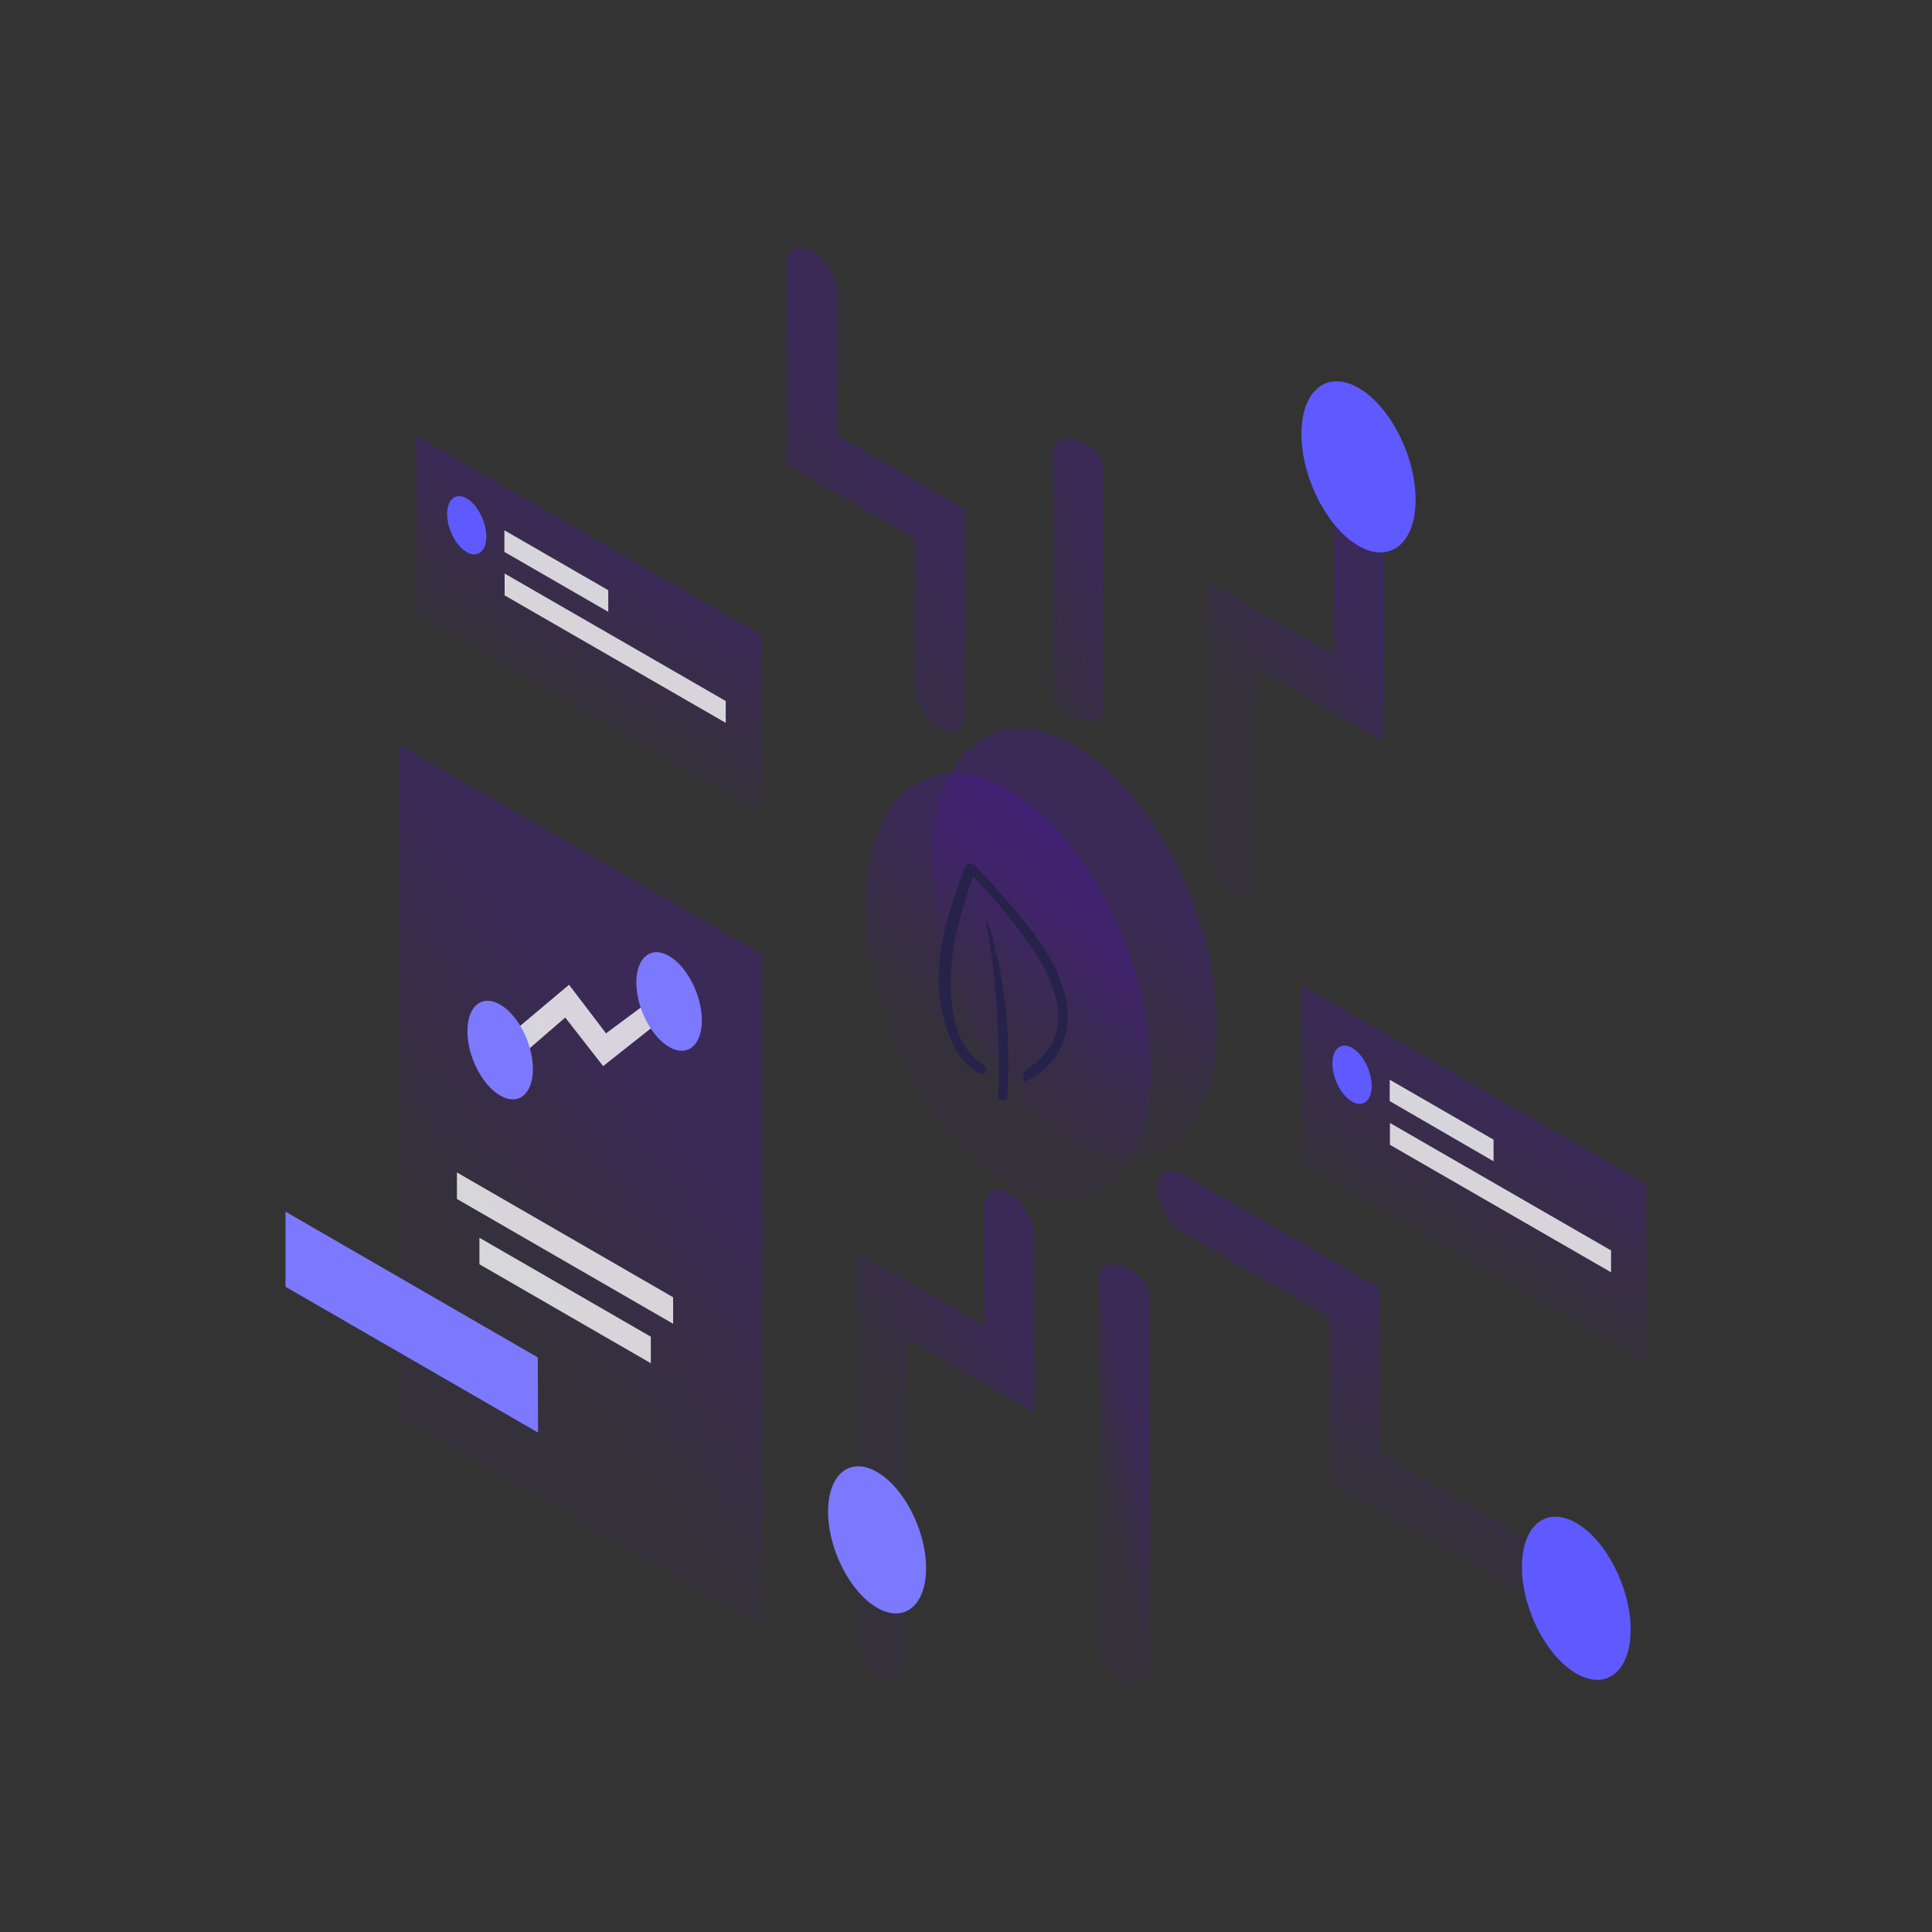<svg width="551" height="551" viewBox="0 0 551 551" fill="none" xmlns="http://www.w3.org/2000/svg">
<rect x="0" y="0" width="551" height="551" fill="#333333" stroke="none"/>
<path opacity="0.2" d="M231.575 71.452C235.58 73.741 238.758 79.335 238.758 83.912V124.223L275.182 145.264V203.825C275.182 208.402 271.94 210.245 267.999 207.957C263.994 205.668 260.816 200.074 260.816 195.497V153.527L224.328 132.55V75.584C224.328 71.007 227.57 69.164 231.575 71.452Z" fill="url(#paint0_linear_542_7606)"/>
<path opacity="0.2" d="M251.406 478.119C255.411 480.408 258.589 478.564 258.589 473.987V381.941L295.013 402.982V352.616C295.013 348.039 291.771 342.445 287.83 340.157C283.825 337.868 280.647 339.712 280.647 344.289V378.063L244.223 357.022V465.66C244.223 470.237 247.465 475.831 251.406 478.119Z" fill="url(#paint1_linear_542_7606)"/>
<path opacity="0.2" d="M307.41 125.612C311.415 126.993 314.593 130.368 314.593 133.129V202.48C314.593 205.241 311.351 206.353 307.41 204.973C303.405 203.592 300.227 200.217 300.227 197.456V128.105C300.227 125.344 303.469 124.232 307.41 125.612Z" fill="url(#paint2_linear_542_7606)"/>
<path d="M264.115 447.233C264.115 457.917 257.856 462.989 250.14 458.51C242.423 454.086 236.164 441.783 236.164 431.099C236.164 420.415 242.423 415.343 250.14 419.821C257.856 424.246 264.115 436.549 264.115 447.233Z" fill="#7D79FF"/>
<path opacity="0.2" d="M387.569 120.595C383.564 118.307 380.385 120.15 380.385 124.727V186.77L343.961 165.729V241.946C343.961 246.523 347.203 252.117 351.144 254.406C355.149 256.694 358.327 254.851 358.327 250.274V190.647L394.752 211.688V133.055C394.752 128.478 391.51 122.884 387.569 120.595Z" fill="url(#paint3_linear_542_7606)"/>
<path d="M403.719 142.526C403.719 154.985 396.408 160.833 387.445 155.684C378.482 150.472 371.172 136.233 371.172 123.773C371.172 111.314 378.419 105.466 387.445 110.615C396.472 115.827 403.719 130.067 403.719 142.526Z" fill="#5F5AFF"/>
<path opacity="0.2" d="M457.237 459.857C457.237 455.28 453.995 449.686 450.054 447.398L393.479 414.724V367.366L337.285 334.946C333.28 332.658 330.102 334.501 330.102 339.078C330.102 343.655 333.344 349.249 337.285 351.537L379.112 375.693V423.051L450.118 463.989C454.059 466.277 457.237 464.434 457.237 459.857Z" fill="url(#paint4_linear_542_7606)"/>
<path opacity="0.2" d="M320.699 479.833C316.694 478.21 313.516 474.243 313.516 470.998V364.162C313.516 360.916 316.758 359.609 320.699 361.232C324.704 362.855 327.882 366.822 327.882 370.067V476.903C327.882 480.148 324.64 481.456 320.699 479.833Z" fill="url(#paint5_linear_542_7606)"/>
<path d="M465.052 464.769C465.052 476.62 458.109 482.247 449.55 477.279C440.99 472.371 434.047 458.724 434.047 446.872C434.047 435.021 440.99 429.394 449.55 434.362C458.109 439.27 465.052 452.918 465.052 464.769Z" fill="#5F5AFF"/>
<path opacity="0.2" d="M113.91 212.451L217.399 272.205V463.926L113.91 404.172V212.451Z" fill="url(#paint6_linear_542_7606)"/>
<path opacity="0.8" d="M130.312 334.374L191.973 369.972V377.537L130.312 341.939V334.374Z" fill="white"/>
<path opacity="0.8" d="M136.73 353L185.614 381.224V388.788L136.73 360.564V353Z" fill="white"/>
<path d="M153.385 387.136L81.426 345.562V366.985L153.448 408.558L153.385 387.136Z" fill="#7D79FF"/>
<path opacity="0.8" d="M188.095 291.338L172.013 304.052L161.206 290.194L147.094 302.399L141.5 298.331L162.287 280.85L172.839 294.707L184.472 286.062L188.095 291.338Z" fill="white"/>
<path d="M200.169 291.021C200.169 298.205 195.974 301.574 190.825 298.586C185.676 295.598 181.48 287.398 181.48 280.215C181.48 273.032 185.676 269.663 190.825 272.65C195.974 275.638 200.169 283.902 200.169 291.021Z" fill="#7D79FF"/>
<path d="M151.99 304.878C151.99 312.061 147.794 315.431 142.645 312.443C137.496 309.455 133.301 301.255 133.301 294.072C133.301 286.889 137.496 283.52 142.645 286.507C147.794 289.495 151.99 297.695 151.99 304.878Z" fill="#7D79FF"/>
<path opacity="0.2" d="M469.575 337.807L371.172 280.977V332.213L469.575 389.042V337.807Z" fill="url(#paint7_linear_542_7606)"/>
<path opacity="0.8" d="M396.34 307.93L425.963 325.03V331.196L396.34 314.033V307.93Z" fill="white"/>
<path opacity="0.8" d="M396.406 320.262L459.466 356.623V362.853L396.406 326.492V320.262Z" fill="white"/>
<path d="M391.192 309.71C391.192 313.905 388.713 315.939 385.598 314.159C382.483 312.38 380.004 307.485 380.004 303.289C380.004 299.094 382.483 297.06 385.598 298.84C388.713 300.619 391.192 305.514 391.192 309.71Z" fill="#5F5AFF"/>
<path opacity="0.2" d="M217.083 181.112L118.68 124.282V175.518L217.083 232.348V181.112Z" fill="url(#paint8_linear_542_7606)"/>
<path opacity="0.8" d="M143.852 151.235L173.474 168.335V174.501L143.852 157.401V151.235Z" fill="white"/>
<path opacity="0.8" d="M143.918 163.567L206.977 199.928V206.157L143.918 169.797V163.567Z" fill="white"/>
<path d="M138.704 153.015C138.704 157.21 136.224 159.245 133.11 157.465C129.995 155.685 127.516 150.79 127.516 146.595C127.516 142.399 129.995 140.365 133.11 142.145C136.161 143.925 138.704 148.819 138.704 153.015Z" fill="#5F5AFF"/>
<path opacity="0.2" d="M347.074 292.482C347.074 323.631 328.83 338.379 306.39 325.411C283.887 312.443 265.707 276.654 265.707 245.506C265.707 214.358 283.951 199.61 306.39 212.578C328.894 225.545 347.074 261.334 347.074 292.482Z" fill="url(#paint9_linear_542_7606)"/>
<path opacity="0.2" d="M287.457 225.292C264.954 212.324 246.773 227.072 246.773 258.22C246.773 289.368 265.017 325.157 287.457 338.125C309.96 351.093 328.14 336.345 328.14 305.197C328.14 274.049 309.896 238.26 287.457 225.292Z" fill="url(#paint10_linear_542_7606)"/>
<path d="M278.573 247.31C286.64 256.271 295.332 265.194 301.01 276.186C301.378 277.108 303.979 283.877 304.035 284.818C305.922 295.407 301.737 304.155 292.267 308.496C291.954 308.515 291.492 306.025 292.392 305.342C300.555 300.133 303.584 293.028 300.815 283.437C298.083 274.472 292.317 267.262 286.552 260.053C283.844 256.752 280.824 253.47 277.472 249.893C272.942 263.383 269.331 276.502 272.03 290.19C273.324 296.093 275.813 300.98 281.022 304.132C281.666 304.408 281.247 307.895 278.282 305.554C277.619 304.964 276.957 304.374 275.981 303.803C275.981 303.803 270.697 299.397 268.385 286.945C266.016 273.553 270.271 260.709 274.858 248.161C275.665 245.909 277.229 245.816 278.573 247.31Z" fill="#262249"/>
<path d="M280.998 261.632C284.217 278.75 285.246 296 284.693 313.029C284.749 313.969 287.269 314.134 287.213 313.193C288.191 298.027 287.312 283.287 283.305 268.733C283.174 266.538 282.086 264.085 280.998 261.632Z" fill="#262249"/>
<defs>
<linearGradient id="paint0_linear_542_7606" x1="255.478" y1="132.88" x2="201.296" y2="174.546" gradientUnits="userSpaceOnUse">
<stop stop-color="#5C00E7"/>
<stop offset="1" stop-color="#5C00E7" stop-opacity="0.2"/>
</linearGradient>
<linearGradient id="paint1_linear_542_7606" x1="275.334" y1="358.592" x2="242.958" y2="379.464" gradientUnits="userSpaceOnUse">
<stop stop-color="#5C00E7"/>
<stop offset="1" stop-color="#5C00E7" stop-opacity="0.2"/>
</linearGradient>
<linearGradient id="paint2_linear_542_7606" x1="307.41" y1="135.175" x2="278.753" y2="144.234" gradientUnits="userSpaceOnUse">
<stop stop-color="#5C00E7"/>
<stop offset="1" stop-color="#5C00E7" stop-opacity="0.2"/>
</linearGradient>
<linearGradient id="paint3_linear_542_7606" x1="375.072" y1="163.361" x2="344.641" y2="185.01" gradientUnits="userSpaceOnUse">
<stop stop-color="#5C00E7"/>
<stop offset="1" stop-color="#5C00E7" stop-opacity="0.2"/>
</linearGradient>
<linearGradient id="paint4_linear_542_7606" x1="407.976" y1="376.176" x2="381.939" y2="424.23" gradientUnits="userSpaceOnUse">
<stop stop-color="#5C00E7"/>
<stop offset="1" stop-color="#5C00E7" stop-opacity="0.2"/>
</linearGradient>
<linearGradient id="paint5_linear_542_7606" x1="322.315" y1="399.199" x2="309.991" y2="402.005" gradientUnits="userSpaceOnUse">
<stop stop-color="#5C00E7"/>
<stop offset="1" stop-color="#5C00E7" stop-opacity="0.2"/>
</linearGradient>
<linearGradient id="paint6_linear_542_7606" x1="177.3" y1="293.479" x2="119.387" y2="338.804" gradientUnits="userSpaceOnUse">
<stop stop-color="#5C00E7"/>
<stop offset="1" stop-color="#5C00E7" stop-opacity="0.2"/>
</linearGradient>
<linearGradient id="paint7_linear_542_7606" x1="431.447" y1="315.797" x2="409.242" y2="354.251" gradientUnits="userSpaceOnUse">
<stop stop-color="#5C00E7"/>
<stop offset="1" stop-color="#5C00E7" stop-opacity="0.2"/>
</linearGradient>
<linearGradient id="paint8_linear_542_7606" x1="178.955" y1="159.102" x2="156.75" y2="197.556" gradientUnits="userSpaceOnUse">
<stop stop-color="#5C00E7"/>
<stop offset="1" stop-color="#5C00E7" stop-opacity="0.2"/>
</linearGradient>
<linearGradient id="paint9_linear_542_7606" x1="315.547" y1="247.26" x2="287.332" y2="282.975" gradientUnits="userSpaceOnUse">
<stop stop-color="#5C00E7"/>
<stop offset="1" stop-color="#5C00E7" stop-opacity="0.2"/>
</linearGradient>
<linearGradient id="paint10_linear_542_7606" x1="296.613" y1="259.975" x2="268.398" y2="295.689" gradientUnits="userSpaceOnUse">
<stop stop-color="#5C00E7"/>
<stop offset="1" stop-color="#5C00E7" stop-opacity="0.2"/>
</linearGradient>
</defs>
</svg>
